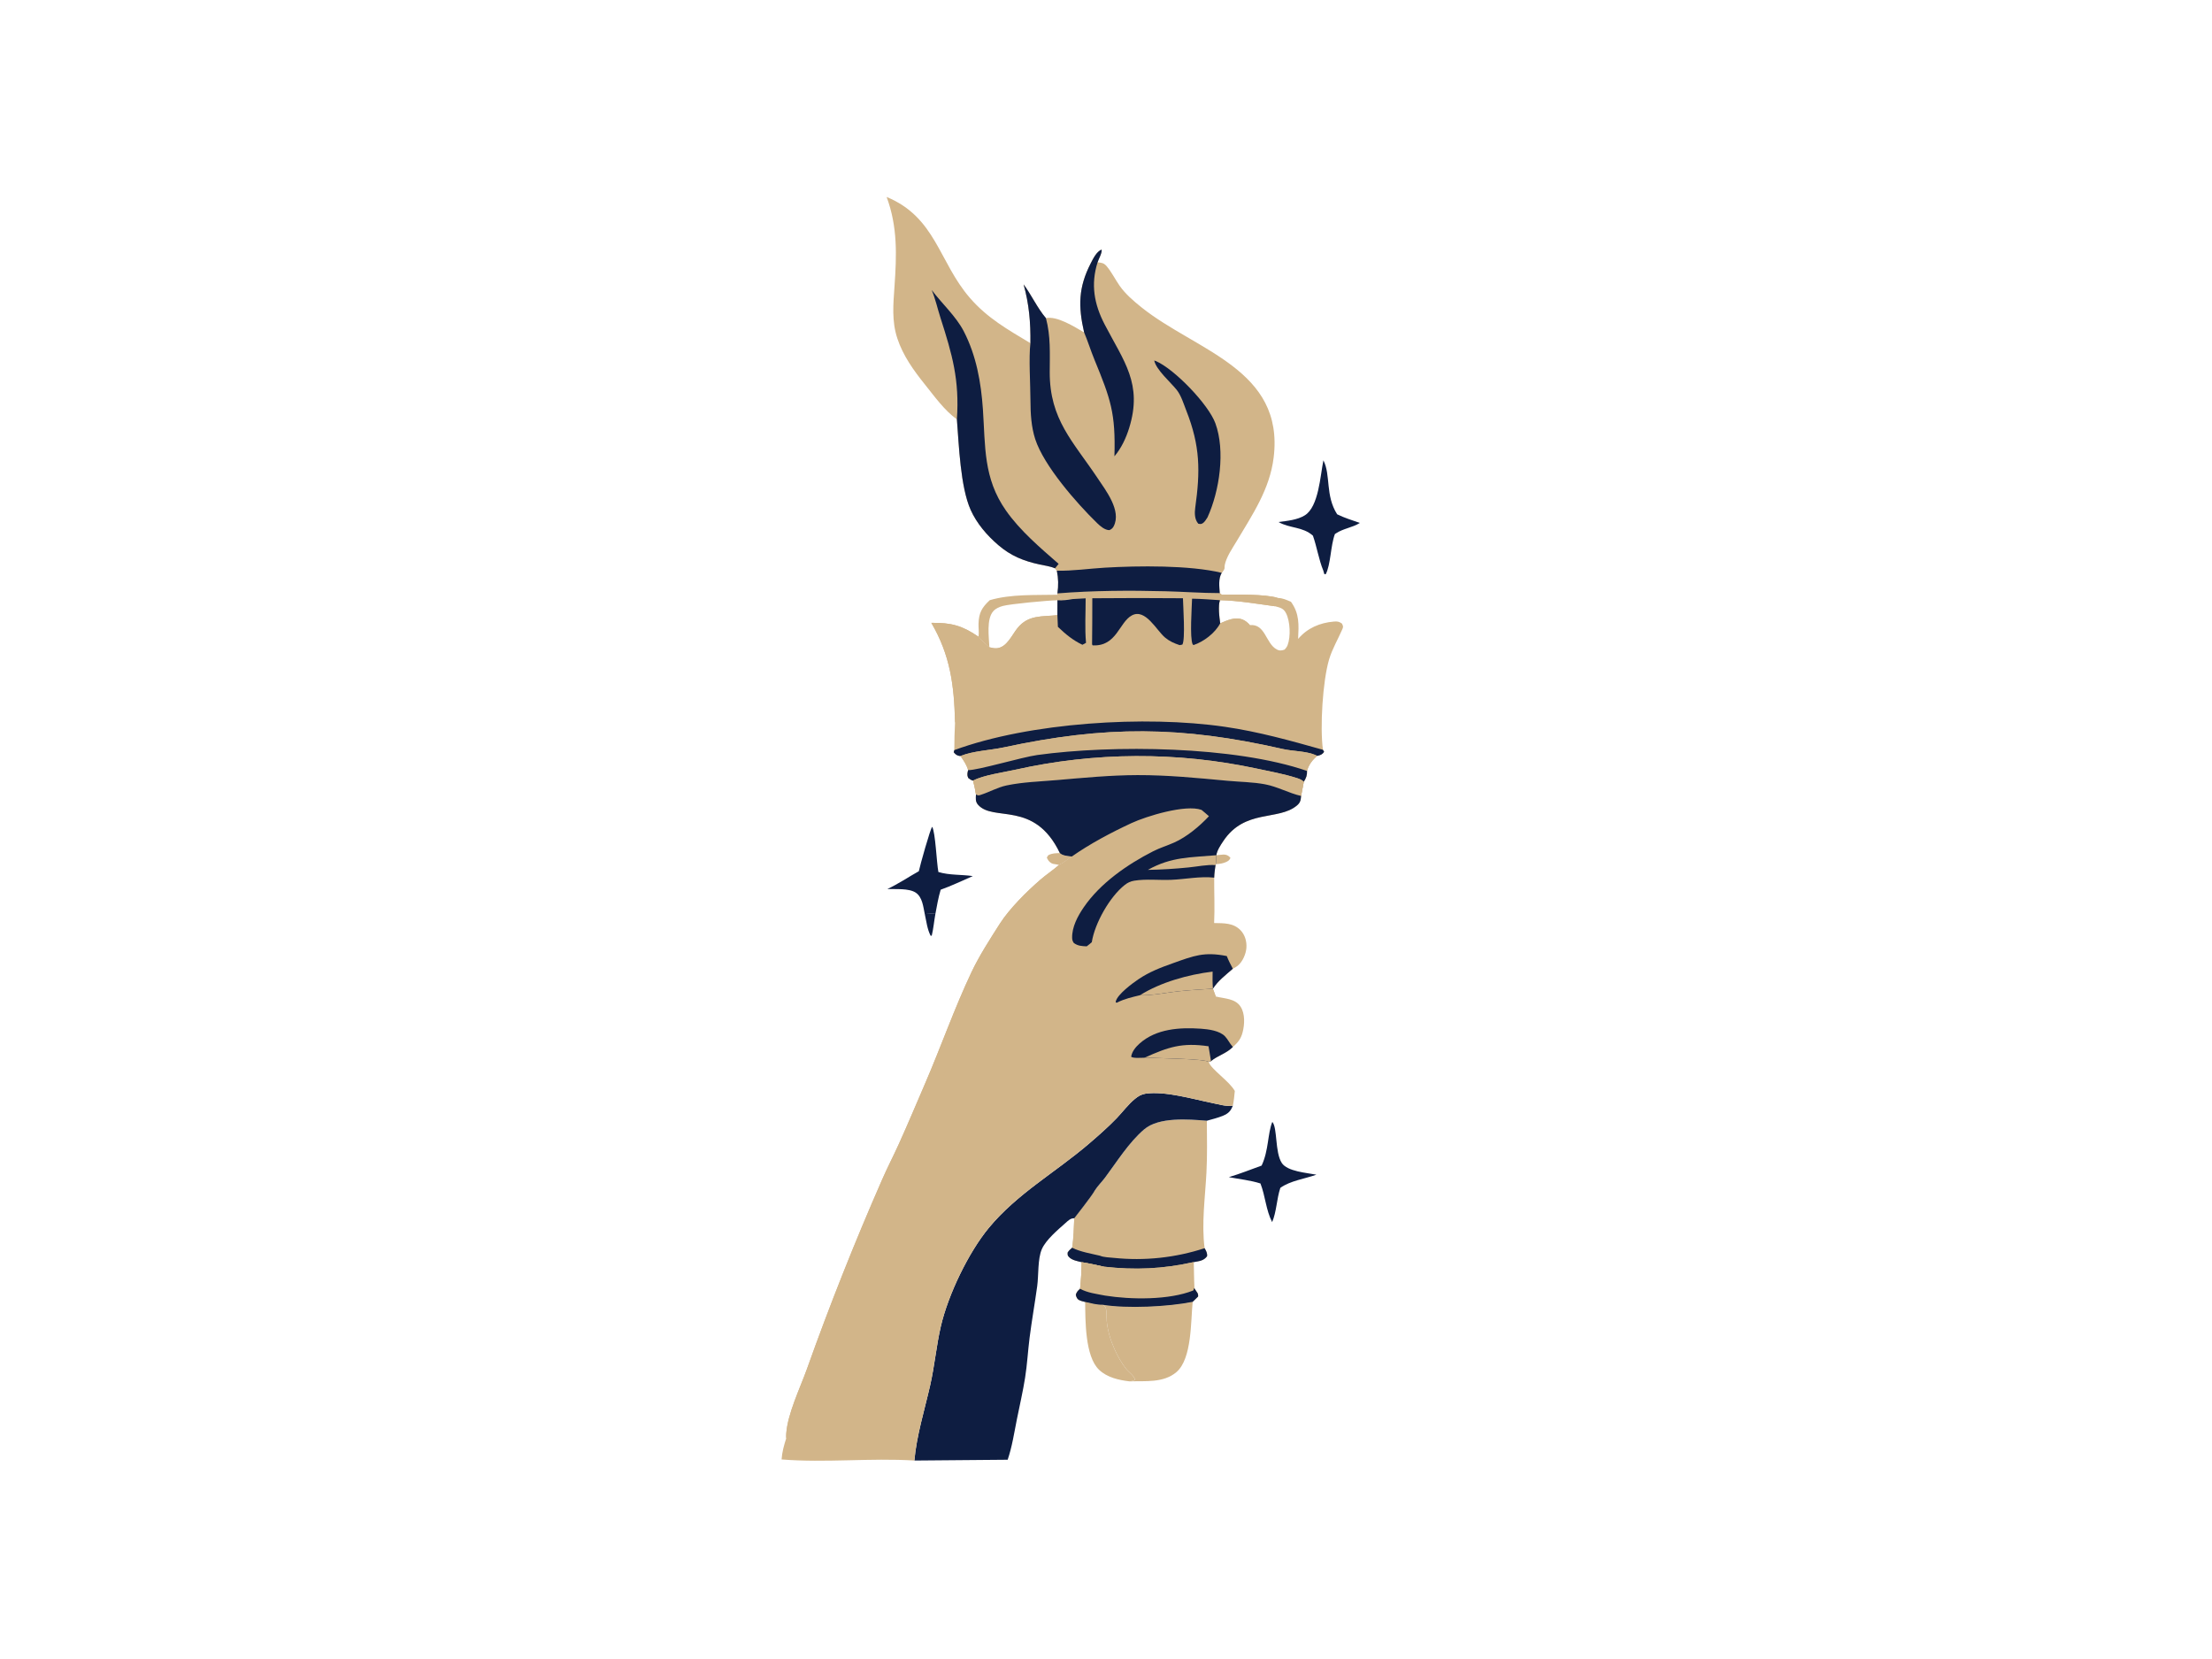 <?xml version="1.0" encoding="utf-8" ?>
<svg xmlns="http://www.w3.org/2000/svg" xmlns:xlink="http://www.w3.org/1999/xlink" width="1388" height="1041">
	<path fill="#D2B589" transform="matrix(2.406 0 0 2.404 -6.10352e-05 0)" d="M317.222 223.225C318.444 223.182 319.714 222.656 320.709 223.701C320.778 223.774 320.841 223.852 320.906 223.928C320.628 224.577 320.267 224.791 319.603 225.074C318.83 225.404 317.914 225.507 317.083 225.57C317.209 224.79 317.208 224.014 317.222 223.225Z"/>
	<path fill="#0E1D41" transform="matrix(2.406 0 0 2.404 -6.10352e-05 0)" d="M241.18 238.586C242.083 238.553 243.053 238.442 243.95 238.551C243.606 240.438 243.453 242.355 242.999 244.223L242.713 244.25C241.836 242.609 241.584 240.4 241.18 238.586Z"/>
	<path fill="#D2B589" transform="matrix(2.406 0 0 2.404 -6.10352e-05 0)" d="M276.417 222.67C277.223 223.392 278.478 223.41 279.517 223.57C278.46 224.319 277.343 225.259 276.166 225.784C275.546 225.534 274.785 225.632 274.209 225.306C273.609 224.967 273.255 224.454 273.01 223.831L273.374 223.245C274.347 222.681 275.329 222.711 276.417 222.67Z"/>
	<path fill="#D2B589" transform="matrix(2.406 0 0 2.404 -6.10352e-05 0)" d="M258.125 156.66C263.677 155.024 270.041 155.372 275.792 155.237C276.13 155.739 276.253 156.127 276.886 156.285C277.789 156.509 278.865 156.296 279.801 156.361C278.49 156.577 277.115 156.792 275.782 156.679C273.545 156.696 263.382 157.639 261.498 158.178C260.602 158.434 259.739 158.791 259.092 159.486C257.195 161.525 257.93 166.327 258.031 168.945C256.95 168.111 256.091 167.238 255.203 166.202C255.363 165.088 255.166 163.897 255.2 162.768C255.285 159.947 256.095 158.551 258.125 156.66Z"/>
	<path fill="#0E1D41" transform="matrix(2.406 0 0 2.404 -6.10352e-05 0)" d="M331.822 292.835C333.195 294.377 332.468 300.742 334.29 303.555C335.739 305.793 340.885 306.131 343.321 306.613C340.311 307.694 336.511 308.179 333.916 310.052C332.948 312.923 332.936 316.323 331.774 318.99C330.152 315.847 330.011 312.192 328.726 308.908C326.155 308.078 323.149 307.765 320.485 307.256C323.37 306.387 326.202 305.269 329.033 304.237C330.915 300.215 330.57 295.906 331.822 292.835Z"/>
	<path fill="#D2B589" transform="matrix(2.406 0 0 2.404 -6.10352e-05 0)" d="M283.008 339.83C284.484 340.151 286.035 340.595 287.553 340.562C288.194 341.015 288.337 341.035 288.485 341.845C288.662 342.813 288.552 343.841 288.639 344.824C288.855 347.287 289.645 349.863 290.65 352.112C291.442 353.883 292.449 355.726 293.654 357.253C294.381 358.176 295.778 359.043 296.026 360.161C295.579 360.454 295.115 360.488 294.599 360.563C291.774 360.227 288.762 359.564 286.634 357.537C282.963 354.041 283.066 344.627 283.008 339.83Z"/>
	<path fill="#0E1D41" transform="matrix(2.406 0 0 2.404 -6.10352e-05 0)" d="M239.633 227.401C239.902 226.059 242.625 216.268 243.118 215.808C243.975 217.365 244.258 225.117 244.733 227.608C247.6 228.48 250.749 228.236 253.713 228.674C250.945 229.878 248.171 231.219 245.328 232.23C244.713 234.304 244.346 236.427 243.95 238.551C243.053 238.442 242.083 238.553 241.18 238.586C240.774 236.66 240.581 234.15 238.794 232.977C237.034 231.822 233.503 232.12 231.424 232.056C234.316 230.689 236.855 228.954 239.633 227.401Z"/>
	<path fill="#0E1D41" transform="matrix(2.406 0 0 2.404 -6.10352e-05 0)" d="M345.145 120.159C347.114 124.021 345.586 129.295 348.729 134.24C350.599 135.176 352.682 135.793 354.651 136.496C352.727 137.722 350.317 137.934 348.38 139.238C348.3 139.292 348.221 139.348 348.141 139.403C347.003 142.434 347.073 147.351 345.751 149.882L345.382 149.851L345.121 148.938C343.923 146.021 343.464 142.809 342.411 139.821C339.72 137.421 336.427 137.969 333.437 136.258C335.691 135.955 338.334 135.728 340.292 134.513C343.93 132.257 344.321 124.158 345.145 120.159Z"/>
	<path fill="#D2B589" transform="matrix(2.406 0 0 2.404 -6.10352e-05 0)" d="M311.05 339.796C310.533 344.794 310.895 354.665 306.809 358.147C303.437 361.021 298.679 360.417 294.599 360.563C295.115 360.488 295.579 360.454 296.026 360.161C295.778 359.043 294.381 358.176 293.654 357.253C292.449 355.726 291.442 353.883 290.65 352.112C289.645 349.863 288.855 347.287 288.639 344.824C288.552 343.841 288.662 342.813 288.485 341.845C288.337 341.035 288.194 341.015 287.553 340.562C293.91 341.61 304.617 341.094 311.05 339.796Z"/>
	<path fill="#D2B589" transform="matrix(2.406 0 0 2.404 -6.10352e-05 0)" d="M285.52 310.746C286.244 309.586 287.353 308.506 288.182 307.396C291.337 303.17 294.357 298.258 298.382 294.797C302.223 291.493 309.974 292.148 314.746 292.535C314.779 297.029 314.876 301.554 314.644 306.042C314.314 312.433 313.319 319.455 314.166 325.799C314.567 326.542 314.893 327.037 314.804 327.898C313.906 329.121 312.725 329.167 311.315 329.431C311.364 331.672 311.331 333.946 311.457 336.181L311.633 336.494C312.05 337.226 312.57 337.553 312.462 338.419L311.05 339.796C304.617 341.094 293.91 341.61 287.553 340.562C286.035 340.595 284.484 340.151 283.008 339.83C282.527 339.704 281.941 339.584 281.493 339.36C280.872 339.048 280.744 338.595 280.573 337.977C280.792 337.221 281.112 336.915 281.688 336.393C281.993 334.108 282.007 331.755 282.116 329.453C281.043 329.192 279.63 328.957 278.83 328.146C278.377 327.687 278.438 327.549 278.437 326.94C278.783 326.399 279.121 326.077 279.625 325.682C280 323.138 280.054 320.56 280.167 317.995C280.21 317.881 284.587 312.441 285.52 310.746Z"/>
	<path fill="#D2B589" transform="matrix(2.406 0 0 2.404 -6.10352e-05 0)" d="M285.52 310.746C286.282 315.37 287.586 322.734 287.381 327.219C287.222 327.428 287.108 327.633 286.878 327.765C284.581 327.214 281.728 326.762 279.625 325.682C280 323.138 280.054 320.56 280.167 317.995C280.21 317.881 284.587 312.441 285.52 310.746Z"/>
	<path fill="#0E1D41" transform="matrix(2.406 0 0 2.404 -6.10352e-05 0)" d="M279.625 325.682C281.728 326.762 284.581 327.214 286.878 327.765C287.847 328.193 289.429 328.217 290.507 328.329Q293.49 328.638 296.489 328.634Q299.488 328.629 302.47 328.31Q305.452 327.991 308.384 327.362Q311.316 326.732 314.166 325.799C314.567 326.542 314.893 327.037 314.804 327.898C313.906 329.121 312.725 329.167 311.315 329.431C303.268 331.22 296.06 331.557 287.886 330.623C285.967 330.196 284.057 329.768 282.116 329.453C281.043 329.192 279.63 328.957 278.83 328.146C278.377 327.687 278.438 327.549 278.437 326.94C278.783 326.399 279.121 326.077 279.625 325.682Z"/>
	<path fill="#D2B589" transform="matrix(2.406 0 0 2.404 -6.10352e-05 0)" d="M282.116 329.453C284.057 329.768 285.967 330.196 287.886 330.623C296.06 331.557 303.268 331.22 311.315 329.431C311.364 331.672 311.331 333.946 311.457 336.181L311.633 336.494C312.05 337.226 312.57 337.553 312.462 338.419L311.05 339.796C304.617 341.094 293.91 341.61 287.553 340.562C286.035 340.595 284.484 340.151 283.008 339.83C282.527 339.704 281.941 339.584 281.493 339.36C280.872 339.048 280.744 338.595 280.573 337.977C280.792 337.221 281.112 336.915 281.688 336.393C281.993 334.108 282.007 331.755 282.116 329.453Z"/>
	<path fill="#D2B589" transform="matrix(2.406 0 0 2.404 -6.10352e-05 0)" d="M282.116 329.453C284.057 329.768 285.967 330.196 287.886 330.623C287.938 333.132 288.209 335.671 288.201 338.171C286.086 337.751 283.583 337.455 281.688 336.393C281.993 334.108 282.007 331.755 282.116 329.453Z"/>
	<path fill="#0E1D41" transform="matrix(2.406 0 0 2.404 -6.10352e-05 0)" d="M311.457 336.181L311.633 336.494C312.05 337.226 312.57 337.553 312.462 338.419L311.05 339.796C304.617 341.094 293.91 341.61 287.553 340.562C286.035 340.595 284.484 340.151 283.008 339.83C282.527 339.704 281.941 339.584 281.493 339.36C280.872 339.048 280.744 338.595 280.573 337.977C280.792 337.221 281.112 336.915 281.688 336.393C283.583 337.455 286.086 337.751 288.201 338.171C294.894 339.242 304.887 339.378 311.216 336.834L311.457 336.181Z"/>
	<path fill="#0E1D41" transform="matrix(2.406 0 0 2.404 -6.10352e-05 0)" d="M238.47 381.226C239.025 374.779 241.146 367.948 242.582 361.62C243.74 356.518 244.195 351.278 245.371 346.193C247.27 337.978 252.55 326.962 257.871 320.513C265.233 311.589 275.196 306.053 283.872 298.637C286.347 296.521 288.961 294.227 291.223 291.877C292.816 290.222 294.222 288.272 296.005 286.821C296.833 286.147 297.641 285.639 298.714 285.477C303.822 284.706 311.141 286.896 316.219 287.918C317.805 288.238 319.714 288.819 321.326 288.631C321.393 288.623 321.458 288.611 321.525 288.601C320.953 290.01 320.395 290.621 318.983 291.217C317.641 291.783 316.146 292.135 314.746 292.535C309.974 292.148 302.223 291.493 298.382 294.797C294.357 298.258 291.337 303.17 288.182 307.396C287.353 308.506 286.244 309.586 285.52 310.746C284.587 312.441 280.21 317.881 280.167 317.995C279.218 317.941 278.596 318.59 277.904 319.206C275.899 320.993 272.763 323.621 271.704 326.074C270.601 328.627 270.892 332.886 270.508 335.683C269.891 340.179 269.093 344.643 268.521 349.148C268.079 352.631 267.894 356.167 267.343 359.632C266.771 363.234 265.936 366.816 265.219 370.392C264.504 373.957 263.973 377.562 262.801 381.018L238.47 381.226Z"/>
	<path fill="#D2B589" transform="matrix(2.406 0 0 2.404 -6.10352e-05 0)" d="M275.772 154.886C285.082 154.135 294.616 154.087 303.953 154.327C308.664 154.448 313.403 154.811 318.111 154.811L318.621 155.24C322.369 155.185 330.004 155.044 333.324 156.083C334.559 156.116 335.576 156.601 336.689 157.08C338.935 160.217 338.726 163.062 338.55 166.771C340.95 163.944 344.196 162.55 347.883 162.239C348.8 162.161 349.255 162.24 350 162.781C350.252 163.423 350.397 163.5 350.108 164.175C348.965 166.84 347.467 169.312 346.63 172.122C344.963 177.72 344.214 189.873 345.027 195.71L345.329 196.239C344.883 196.905 344.447 197.08 343.653 197.277C343.602 197.29 343.548 197.283 343.496 197.286C342.235 198.469 341.36 199.515 340.87 201.228C340.917 202.375 340.627 203.076 340.035 204.04Q339.692 205.899 339.326 207.754C336.117 207.021 333.185 205.325 329.883 204.709C326.693 204.115 323.325 204.094 320.09 203.792C312.293 203.065 304.501 202.294 296.66 202.314C289.579 202.332 282.58 203.018 275.538 203.622C271.237 203.991 266.783 204.12 262.554 205.003C260.208 205.492 258.089 206.719 255.825 207.452C255.166 207.666 255.167 207.685 254.538 207.372C254.354 206.137 254.096 204.956 253.78 203.748C253.221 203.623 252.949 203.389 252.508 203.044C252.167 202.284 252.307 201.81 252.485 201.016C252.081 199.601 251.326 198.522 250.494 197.332C250.408 197.329 250.32 197.339 250.236 197.323C249.519 197.188 249.16 196.896 248.729 196.349L248.882 195.789Q248.891 192.148 249.075 188.512C248.843 178.85 247.832 171.026 242.892 162.573C248.082 162.505 250.958 163.294 255.203 166.202C256.091 167.238 256.95 168.111 258.031 168.945C258.684 169.114 259.321 169.269 260 169.203C262.587 168.952 263.875 165.798 265.333 163.977C268.182 160.417 271.721 161.006 275.77 160.567L275.782 156.679C277.115 156.792 278.49 156.577 279.801 156.361C278.865 156.296 277.789 156.509 276.886 156.285C276.253 156.127 276.13 155.739 275.792 155.237L275.772 154.886ZM318.154 156.659C317.662 158.096 317.965 161.149 318.232 162.689C320.031 161.926 322.033 160.963 324.009 161.691C324.754 161.966 325.462 162.559 325.969 163.163C330.052 162.774 330.074 167.974 332.991 169.519C333.729 169.91 334.3 169.817 335.038 169.552C335.359 169.203 335.633 168.847 335.804 168.399C336.652 166.162 336.487 162.156 335.384 160.026C334.73 158.763 333.848 158.602 332.576 158.254C327.882 157.618 322.89 156.751 318.154 156.659Z"/>
	<path fill="#D2B589" transform="matrix(2.406 0 0 2.404 -6.10352e-05 0)" d="M318.621 155.24C322.369 155.185 330.004 155.044 333.324 156.083C331.106 156.247 328.777 155.919 326.612 156.159L327.535 156.315L327.691 156.698L326.651 156.979C328.73 157.658 330.632 156.761 332.576 158.254C327.882 157.618 322.89 156.751 318.154 156.659C318.616 156.15 318.552 155.91 318.621 155.24Z"/>
	<path fill="#0E1D41" transform="matrix(2.406 0 0 2.404 -6.10352e-05 0)" d="M248.882 195.789C268.556 188.56 298.708 186.689 319.384 189.699C328.225 190.986 336.475 193.296 345.027 195.71L345.329 196.239C344.883 196.905 344.447 197.08 343.653 197.277C343.602 197.29 343.548 197.283 343.496 197.286C343.308 197.189 343.123 197.101 342.927 197.019C340.566 196.041 337.124 196.09 334.546 195.503C308.026 189.464 288.29 189.378 261.835 195.072C258.257 195.842 253.839 195.981 250.494 197.332C250.408 197.329 250.32 197.339 250.236 197.323C249.519 197.188 249.16 196.896 248.729 196.349L248.882 195.789Z"/>
	<path fill="#D2B589" transform="matrix(2.406 0 0 2.404 -6.10352e-05 0)" d="M250.494 197.332C253.839 195.981 258.257 195.842 261.835 195.072C288.29 189.378 308.026 189.464 334.546 195.503C337.124 196.09 340.566 196.041 342.927 197.019C343.123 197.101 343.308 197.189 343.496 197.286C342.235 198.469 341.36 199.515 340.87 201.228C340.917 202.375 340.627 203.076 340.035 204.04Q339.692 205.899 339.326 207.754C336.117 207.021 333.185 205.325 329.883 204.709C326.693 204.115 323.325 204.094 320.09 203.792C312.293 203.065 304.501 202.294 296.66 202.314C289.579 202.332 282.58 203.018 275.538 203.622C271.237 203.991 266.783 204.12 262.554 205.003C260.208 205.492 258.089 206.719 255.825 207.452C255.166 207.666 255.167 207.685 254.538 207.372C254.354 206.137 254.096 204.956 253.78 203.748C253.221 203.623 252.949 203.389 252.508 203.044C252.167 202.284 252.307 201.81 252.485 201.016C252.081 199.601 251.326 198.522 250.494 197.332Z"/>
	<path fill="#0E1D41" transform="matrix(2.406 0 0 2.404 -6.10352e-05 0)" d="M252.485 201.016C254.841 201.116 266.519 197.625 270.533 197.071C290.1 194.369 322.052 194.708 340.87 201.228C340.917 202.375 340.627 203.076 340.035 204.04C339.424 203.479 338.775 203.26 337.999 203.018C334.705 201.989 331.21 201.347 327.836 200.631Q323.946 199.795 320.016 199.172Q316.086 198.548 312.129 198.137Q308.171 197.727 304.197 197.531Q300.223 197.335 296.244 197.354Q292.265 197.374 288.293 197.608Q284.321 197.843 280.367 198.292Q276.414 198.741 272.49 199.403Q268.567 200.066 264.685 200.939C261.513 201.637 256.509 202.322 253.78 203.748C253.221 203.623 252.949 203.389 252.508 203.044C252.167 202.284 252.307 201.81 252.485 201.016Z"/>
	<path fill="#D2B589" transform="matrix(2.406 0 0 2.404 -6.10352e-05 0)" d="M253.78 203.748C256.509 202.322 261.513 201.637 264.685 200.939Q268.567 200.066 272.49 199.403Q276.414 198.741 280.367 198.292Q284.321 197.843 288.293 197.608Q292.265 197.374 296.244 197.354Q300.223 197.335 304.197 197.531Q308.171 197.727 312.129 198.137Q316.086 198.548 320.016 199.172Q323.946 199.795 327.836 200.631C331.21 201.347 334.705 201.989 337.999 203.018C338.775 203.26 339.424 203.479 340.035 204.04Q339.692 205.899 339.326 207.754C336.117 207.021 333.185 205.325 329.883 204.709C326.693 204.115 323.325 204.094 320.09 203.792C312.293 203.065 304.501 202.294 296.66 202.314C289.579 202.332 282.58 203.018 275.538 203.622C271.237 203.991 266.783 204.12 262.554 205.003C260.208 205.492 258.089 206.719 255.825 207.452C255.166 207.666 255.167 207.685 254.538 207.372C254.354 206.137 254.096 204.956 253.78 203.748Z"/>
	<path fill="#D2B589" transform="matrix(2.406 0 0 2.404 -6.10352e-05 0)" d="M275.772 154.886C285.082 154.135 294.616 154.087 303.953 154.327C308.664 154.448 313.403 154.811 318.111 154.811L318.621 155.24C318.552 155.91 318.616 156.15 318.154 156.659C317.662 158.096 317.965 161.149 318.232 162.689C320.031 161.926 322.033 160.963 324.009 161.691C324.754 161.966 325.462 162.559 325.969 163.163C322.305 168.13 320.326 173.521 313.415 174.523C308.456 175.243 302.955 171.731 296.29 172.292C290.017 172.821 287.849 178.102 282.7 179.48C276.695 181.087 270.192 178.72 264.082 179.705C256.901 180.863 252.459 187.942 249.817 188.606C249.474 188.692 249.374 188.706 249.075 188.512C248.843 178.85 247.832 171.026 242.892 162.573C248.082 162.505 250.958 163.294 255.203 166.202C256.091 167.238 256.95 168.111 258.031 168.945C258.684 169.114 259.321 169.269 260 169.203C262.587 168.952 263.875 165.798 265.333 163.977C268.182 160.417 271.721 161.006 275.77 160.567L275.782 156.679C277.115 156.792 278.49 156.577 279.801 156.361C278.865 156.296 277.789 156.509 276.886 156.285C276.253 156.127 276.13 155.739 275.792 155.237L275.772 154.886Z"/>
	<path fill="#D2B589" transform="matrix(2.406 0 0 2.404 -6.10352e-05 0)" d="M275.772 154.886C285.082 154.135 294.616 154.087 303.953 154.327C308.664 154.448 313.403 154.811 318.111 154.811L318.621 155.24C318.552 155.91 318.616 156.15 318.154 156.659C317.662 158.096 317.965 161.149 318.232 162.689C316.913 165.223 313.961 167.478 311.273 168.373C310.25 168.624 308.688 168.553 307.654 168.39C306.198 167.9 305.052 167.411 303.86 166.421C301.611 164.553 298.735 158.727 295.19 160.634C291.853 162.429 291.241 168.782 284.95 168.45C284.036 168.492 283.2 168.429 282.295 168.301C279.765 167.087 277.909 165.538 275.901 163.619L275.77 160.567L275.782 156.679C277.115 156.792 278.49 156.577 279.801 156.361C278.865 156.296 277.789 156.509 276.886 156.285C276.253 156.127 276.13 155.739 275.792 155.237L275.772 154.886Z"/>
	<path fill="#0E1D41" transform="matrix(2.406 0 0 2.404 -6.10352e-05 0)" d="M310.891 156.267C313.316 156.306 315.734 156.495 318.154 156.659C317.662 158.096 317.965 161.149 318.232 162.689C316.913 165.223 313.961 167.478 311.273 168.373L311.044 168.189C310.255 166.46 310.83 158.595 310.891 156.267Z"/>
	<path fill="#0E1D41" transform="matrix(2.406 0 0 2.404 -6.10352e-05 0)" d="M279.801 156.361L283.137 156.175C283.148 159.976 282.89 164.019 283.233 167.789L282.295 168.301C279.765 167.087 277.909 165.538 275.901 163.619L275.77 160.567L275.782 156.679C277.115 156.792 278.49 156.577 279.801 156.361Z"/>
	<path fill="#0E1D41" transform="matrix(2.406 0 0 2.404 -6.10352e-05 0)" d="M284.876 156.155Q296.696 156.047 308.515 156.153C308.555 158.122 309.18 167.037 308.358 168.25L307.654 168.39C306.198 167.9 305.052 167.411 303.86 166.421C301.611 164.553 298.735 158.727 295.19 160.634C291.853 162.429 291.241 168.782 284.95 168.45L284.814 168.175Q284.88 162.165 284.876 156.155Z"/>
	<path fill="#D2B589" transform="matrix(2.406 0 0 2.404 -6.10352e-05 0)" d="M231.232 51.408C244.087 56.732 244.828 68.368 252.947 77.756C257.532 83.059 262.846 86.033 268.731 89.568C268.801 84.164 268.399 79.45 266.953 74.226C269.032 77.024 270.535 80.405 272.781 83.04C275.682 82.405 280.227 85.31 282.739 86.766C281.184 79.96 281.23 75.053 284.443 68.77C285.042 67.6 286.009 65.585 287.313 65.161C287.425 66.114 286.541 67.521 286.25 68.473C287.382 68.599 287.898 68.62 288.672 69.549C289.95 71.084 290.85 72.941 291.993 74.577C293.505 76.74 295.665 78.596 297.72 80.24C311.963 91.63 335.002 96.379 332.17 119.43C331.149 127.738 326.648 134.302 322.492 141.306C321.361 143.212 319.81 145.395 319.391 147.59C319.385 148.577 319.214 148.702 318.627 149.518C317.7 151.066 318.009 153.083 318.111 154.811C313.403 154.811 308.664 154.448 303.953 154.327C294.616 154.087 285.082 154.135 275.772 154.886C276.068 152.863 276.037 150.968 275.627 148.964L275.155 148.337C273.9 147.806 272.465 147.627 271.134 147.339C266.956 146.433 263.624 145.089 260.354 142.276C257.407 139.741 254.741 136.654 253.145 133.081C250.47 127.094 250.096 116.191 249.559 109.464C246.263 107.071 243.762 103.53 241.23 100.37C238.282 96.694 235.521 92.86 234.027 88.335C232.53 83.802 232.965 79.4 233.288 74.739C233.851 66.619 234.121 59.204 231.232 51.408Z"/>
	<path fill="#D2B589" transform="matrix(2.406 0 0 2.404 -6.10352e-05 0)" d="M276.091 147.177C286.16 145.951 295.819 144.931 305.98 145.743C309.765 146.046 316.207 147.637 319.391 147.59C319.385 148.577 319.214 148.702 318.627 149.518C310.226 147.497 296.81 147.661 288.135 148.172C283.992 148.416 279.772 149.048 275.627 148.964L275.155 148.337L276.091 147.177Z"/>
	<path fill="#0E1D41" transform="matrix(2.406 0 0 2.404 -6.10352e-05 0)" d="M301.023 94.101C301.171 94.147 301.345 94.194 301.49 94.258C306.347 96.388 315.156 105.539 316.965 110.47C319.61 117.678 318.059 128.142 314.916 135.046C314.596 135.529 314.217 136.206 313.731 136.534C313.235 136.867 313.058 136.792 312.513 136.694C311.529 135.572 311.524 133.9 311.722 132.487C313.055 122.939 313.029 116.441 309.401 107.213C308.716 105.472 308.051 103.223 306.878 101.753C305.31 99.789 301.53 96.528 301.023 94.101Z"/>
	<path fill="#0E1D41" transform="matrix(2.406 0 0 2.404 -6.10352e-05 0)" d="M282.739 86.766C281.184 79.96 281.23 75.053 284.443 68.77C285.042 67.6 286.009 65.585 287.313 65.161C287.425 66.114 286.541 67.521 286.25 68.473C284.433 74.24 285.346 79.382 288.096 84.684C293.094 94.317 298.052 100.173 294.494 111.694C293.677 114.34 292.446 116.98 290.645 119.106C290.976 107.849 289.668 104.179 285.438 93.891C284.472 91.541 283.728 89.104 282.739 86.766Z"/>
	<path fill="#0E1D41" transform="matrix(2.406 0 0 2.404 -6.10352e-05 0)" d="M275.627 148.964C279.772 149.048 283.992 148.416 288.135 148.172C296.81 147.661 310.226 147.497 318.627 149.518C317.7 151.066 318.009 153.083 318.111 154.811C313.403 154.811 308.664 154.448 303.953 154.327C294.616 154.087 285.082 154.135 275.772 154.886C276.068 152.863 276.037 150.968 275.627 148.964Z"/>
	<path fill="#0E1D41" transform="matrix(2.406 0 0 2.404 -6.10352e-05 0)" d="M266.953 74.226C269.032 77.024 270.535 80.405 272.781 83.04C274.045 87.759 273.782 92.288 273.769 97.112C273.738 109.519 279.864 115.216 286.243 124.785C288.39 128.007 292.54 133.316 290.455 137.357C290.177 137.896 289.874 138.116 289.34 138.374C288.145 138.381 286.926 137.317 286.099 136.511C280.78 131.322 272.259 121.592 269.994 114.643C268.947 111.43 268.755 107.931 268.745 104.569C268.732 100.344 268.273 93.43 268.731 89.568C268.801 84.164 268.399 79.45 266.953 74.226Z"/>
	<path fill="#0E1D41" transform="matrix(2.406 0 0 2.404 -6.10352e-05 0)" d="M242.982 75.694C245.636 79.217 249.341 82.579 251.347 86.464C254.629 92.817 255.865 99.818 256.346 106.88C257.001 116.5 256.429 124.796 262.341 133.242C266.052 138.545 271.256 142.943 276.091 147.177L275.155 148.337C273.9 147.806 272.465 147.627 271.134 147.339C266.956 146.433 263.624 145.089 260.354 142.276C257.407 139.741 254.741 136.654 253.145 133.081C250.47 127.094 250.096 116.191 249.559 109.464C250.256 99.182 248.369 92.598 245.282 82.972C244.504 80.549 243.972 78.043 242.982 75.694Z"/>
	<path fill="#D2B589" transform="matrix(2.406 0 0 2.404 -6.10352e-05 0)" d="M254.538 207.372C255.167 207.685 255.166 207.666 255.825 207.452C258.089 206.719 260.208 205.492 262.554 205.003C266.783 204.12 271.237 203.991 275.538 203.622C282.58 203.018 289.579 202.332 296.66 202.314C304.501 202.294 312.293 203.065 320.09 203.792C323.325 204.094 326.693 204.115 329.883 204.709C333.185 205.325 336.117 207.021 339.326 207.754C339.231 208.907 339.121 209.511 338.213 210.268C333.38 214.299 324.635 211.08 319.011 219.569C318.282 220.669 317.443 221.906 317.222 223.225C317.208 224.014 317.209 224.79 317.083 225.57L317.005 225.811C316.853 226.9 316.69 227.978 316.661 229.079C316.639 233.016 316.835 237.001 316.646 240.928C319.14 240.986 321.649 240.851 323.534 242.808C324.703 244.023 325.177 245.735 325.064 247.392C324.954 249.006 324.062 251.054 322.793 252.074C322.398 252.392 321.973 252.631 321.522 252.861C319.703 254.457 317.648 256.01 316.331 258.065L317.074 260.098C319.333 260.687 322.156 260.579 323.558 262.778C324.749 264.646 324.603 267.419 324.064 269.489C323.612 271.223 322.83 272.117 321.535 273.274C319.818 274.999 317.619 275.502 315.83 276.967L315.229 277.168C315.772 279.078 320.605 282.166 322.039 284.766C321.906 286.05 321.799 287.338 321.525 288.601C321.458 288.611 321.393 288.623 321.326 288.631C319.714 288.819 317.805 288.238 316.219 287.918C311.141 286.896 303.822 284.706 298.714 285.477C297.641 285.639 296.833 286.147 296.005 286.821C294.222 288.272 292.816 290.222 291.223 291.877C288.961 294.227 286.347 296.521 283.872 298.637C275.196 306.053 265.233 311.589 257.871 320.513C252.55 326.962 247.27 337.978 245.371 346.193C244.195 351.278 243.74 356.518 242.582 361.62C241.146 367.948 239.025 374.779 238.47 381.226C226.988 380.514 215.331 381.862 203.837 380.942C203.976 378.997 204.449 377.277 205.046 375.428C205.028 375.021 205.024 374.616 205.052 374.21C205.408 369.039 208.622 362.389 210.406 357.446Q219.332 332.37 230.018 307.992C231.389 304.822 232.993 301.753 234.417 298.606C236.783 293.38 239.025 288.017 241.299 282.743C245.446 273.127 248.892 263.205 253.375 253.728C255.415 249.416 258.213 245.095 260.775 241.076C263.247 237.198 267.806 232.667 271.31 229.635C272.874 228.282 274.601 227.148 276.166 225.784C277.343 225.259 278.46 224.319 279.517 223.57C278.478 223.41 277.223 223.392 276.417 222.67C269.753 208.756 259.059 214.658 255.052 210.025C254.356 209.22 254.478 208.376 254.538 207.372Z"/>
	<path fill="#D2B589" transform="matrix(2.406 0 0 2.404 -6.10352e-05 0)" d="M276.426 263.287L276.923 263.84C276.947 264.972 276.292 266.151 275.87 267.189C276.1 268.181 276.612 269.318 276.663 270.32C276.702 271.067 276.297 271.313 275.813 271.781C274.99 271.181 274.498 270.752 274.342 269.709C274.003 267.432 275.174 265.105 276.426 263.287Z"/>
	<path fill="#D2B589" transform="matrix(2.406 0 0 2.404 -6.10352e-05 0)" d="M269.656 252.102C270.356 252.167 270.801 252.189 271.378 252.644C271.444 253.562 270.267 254.616 269.837 255.516C268.742 257.808 269.332 259.131 270.12 261.385C269.964 261.488 269.713 261.664 269.543 261.726C269.294 261.817 268.946 261.897 268.726 261.715C267.97 261.091 267.694 259.304 267.651 258.362C267.538 255.868 267.933 253.969 269.656 252.102Z"/>
	<path fill="#D2B589" transform="matrix(2.406 0 0 2.404 -6.10352e-05 0)" d="M282.15 275.959C282.58 275.995 282.856 276.095 283.245 276.28C283.341 277.853 281.77 279.049 281.876 280.597C281.948 281.655 283.04 282.423 283.754 283.118C283.851 284.047 283.675 284.078 283.138 284.801C281.986 284.575 281.024 284.262 280.315 283.26Q280.18 283.071 280.065 282.87Q279.949 282.669 279.855 282.457Q279.76 282.246 279.687 282.025Q279.614 281.805 279.563 281.579Q279.512 281.353 279.484 281.123Q279.456 280.892 279.451 280.66Q279.446 280.429 279.464 280.197Q279.483 279.966 279.524 279.738C279.844 277.904 280.659 276.958 282.15 275.959Z"/>
	<path fill="#D2B589" transform="matrix(2.406 0 0 2.404 -6.10352e-05 0)" d="M298.565 276.048C301.254 276.215 314.233 276.321 315.229 277.168L314.854 277.861C309.705 278.039 303.947 278.265 298.858 277.546C297.982 277.422 297.053 277.263 296.5 276.531C297.154 276.418 297.778 276.266 298.417 276.088L298.565 276.048Z"/>
	<path fill="#D2B589" transform="matrix(2.406 0 0 2.404 -6.10352e-05 0)" d="M316.331 258.065L317.074 260.098C312.03 259.993 306.787 260.356 301.803 261.161C298.562 261.684 294.699 262.975 291.481 262.861L291.161 262.517L291.23 261.734C291.275 261.713 291.321 261.693 291.366 261.671C293.265 260.707 295.258 260.271 297.313 259.767C300.492 259.875 303.922 259.129 307.085 258.768C310.154 258.417 313.251 258.29 316.331 258.065Z"/>
	<path fill="#D2B589" transform="matrix(2.406 0 0 2.404 -6.10352e-05 0)" d="M284.741 245.932C291.645 244.226 309.86 238.235 316.16 240.292L316.238 240.612C314.503 241.598 311.213 241.333 309.154 241.666C304.206 242.465 287.672 248.063 284.029 247.262C283.681 247.185 283.679 247.162 283.415 247.01C283.881 246.683 284.306 246.3 284.741 245.932Z"/>
	<path fill="#0E1D41" transform="matrix(2.406 0 0 2.404 -6.10352e-05 0)" d="M298.417 276.088C297.63 276.083 295.553 276.279 295.009 275.828C295.204 274.475 296.194 273.28 297.192 272.39C301.545 268.506 307.675 268.129 313.233 268.513C315.158 268.646 318.111 269.028 319.502 270.522C320.226 271.3 320.679 272.309 321.397 273.121L321.535 273.274C319.818 274.999 317.619 275.502 315.83 276.967L315.229 277.168C314.233 276.321 301.254 276.215 298.565 276.048L298.417 276.088Z"/>
	<path fill="#D2B589" transform="matrix(2.406 0 0 2.404 -6.10352e-05 0)" d="M298.565 276.048C304.747 273.267 308.284 272.085 315.19 273.094Q315.536 275.026 315.83 276.967L315.229 277.168C314.233 276.321 301.254 276.215 298.565 276.048Z"/>
	<path fill="#0E1D41" transform="matrix(2.406 0 0 2.404 -6.10352e-05 0)" d="M291.23 261.734L290.979 261.615C290.987 261.531 290.984 261.445 291.005 261.363C291.462 259.529 295.309 256.685 296.843 255.643C299.734 253.681 302.64 252.574 305.901 251.414C311.352 249.473 313.998 248.372 319.946 249.545C320.381 250.694 320.96 251.771 321.522 252.861C319.703 254.457 317.648 256.01 316.331 258.065C313.251 258.29 310.154 258.417 307.085 258.768C303.922 259.129 300.492 259.875 297.313 259.767C295.258 260.271 293.265 260.707 291.366 261.671C291.321 261.693 291.275 261.713 291.23 261.734Z"/>
	<path fill="#D2B589" transform="matrix(2.406 0 0 2.404 -6.10352e-05 0)" d="M297.313 259.767C302.711 256.369 309.925 254.375 316.25 253.603C316.219 255.101 316.211 256.571 316.331 258.065C313.251 258.29 310.154 258.417 307.085 258.768C303.922 259.129 300.492 259.875 297.313 259.767Z"/>
	<path fill="#D2B589" transform="matrix(2.406 0 0 2.404 -6.10352e-05 0)" d="M279.517 223.57C284.33 220.199 289.766 217.321 295.093 214.841C298.988 213.029 309.216 209.892 313.356 211.394C313.249 211.474 313.144 211.557 313.035 211.634C311.337 212.836 306.767 213.725 304.638 214.483C294.558 218.071 285.603 222.576 277.573 229.757C267.756 238.535 259.233 251.093 253.638 262.95C252.246 265.899 251.13 269.005 249.845 272.006C248.612 274.885 247.209 277.714 246.098 280.641C244.88 283.85 244.032 287.191 242.861 290.417C241.271 294.799 239.36 299.065 237.795 303.455C236.696 306.54 235.87 309.723 234.696 312.78C233.108 316.915 231.13 320.904 229.407 324.985C228.361 327.463 227.568 330.039 226.503 332.51Q221.001 345.348 214.473 357.696C211.481 363.468 209.529 370.598 205.046 375.428C205.028 375.021 205.024 374.616 205.052 374.21C205.408 369.039 208.622 362.389 210.406 357.446Q219.332 332.37 230.018 307.992C231.389 304.822 232.993 301.753 234.417 298.606C236.783 293.38 239.025 288.017 241.299 282.743C245.446 273.127 248.892 263.205 253.375 253.728C255.415 249.416 258.213 245.095 260.775 241.076C263.247 237.198 267.806 232.667 271.31 229.635C272.874 228.282 274.601 227.148 276.166 225.784C277.343 225.259 278.46 224.319 279.517 223.57Z"/>
	<path fill="#0E1D41" transform="matrix(2.406 0 0 2.404 -6.10352e-05 0)" d="M254.538 207.372C255.167 207.685 255.166 207.666 255.825 207.452C258.089 206.719 260.208 205.492 262.554 205.003C266.783 204.12 271.237 203.991 275.538 203.622C282.58 203.018 289.579 202.332 296.66 202.314C304.501 202.294 312.293 203.065 320.09 203.792C323.325 204.094 326.693 204.115 329.883 204.709C333.185 205.325 336.117 207.021 339.326 207.754C339.231 208.907 339.121 209.511 338.213 210.268C333.38 214.299 324.635 211.08 319.011 219.569C318.282 220.669 317.443 221.906 317.222 223.225C317.208 224.014 317.209 224.79 317.083 225.57L317.005 225.811C316.853 226.9 316.69 227.978 316.661 229.079C312.998 228.675 309.101 229.501 305.424 229.65C302.303 229.777 298.904 229.376 295.827 229.873C294.835 230.034 294.104 230.385 293.32 231.002C289.429 234.065 285.505 240.993 284.741 245.932C284.306 246.3 283.881 246.683 283.415 247.01C282.13 246.952 281.109 246.915 280.046 246.132C279.749 245.671 279.625 245.353 279.614 244.796C279.554 241.951 281.076 239.109 282.632 236.832C286.934 230.535 293.983 225.644 300.733 222.201C302.503 221.299 304.427 220.721 306.239 219.911C309.548 218.431 312.819 215.686 315.294 213.046C314.676 212.47 314.002 211.94 313.356 211.394C309.216 209.892 298.988 213.029 295.093 214.841C289.766 217.321 284.33 220.199 279.517 223.57C278.478 223.41 277.223 223.392 276.417 222.67C269.753 208.756 259.059 214.658 255.052 210.025C254.356 209.22 254.478 208.376 254.538 207.372Z"/>
	<path fill="#D2B589" transform="matrix(2.406 0 0 2.404 -6.10352e-05 0)" d="M299.366 227.056C305.495 223.604 310.453 223.836 317.222 223.225C317.208 224.014 317.209 224.79 317.083 225.57L317.005 225.811C314.851 225.629 312.182 226.209 309.985 226.417Q304.689 226.958 299.366 227.056Z"/>
</svg>
